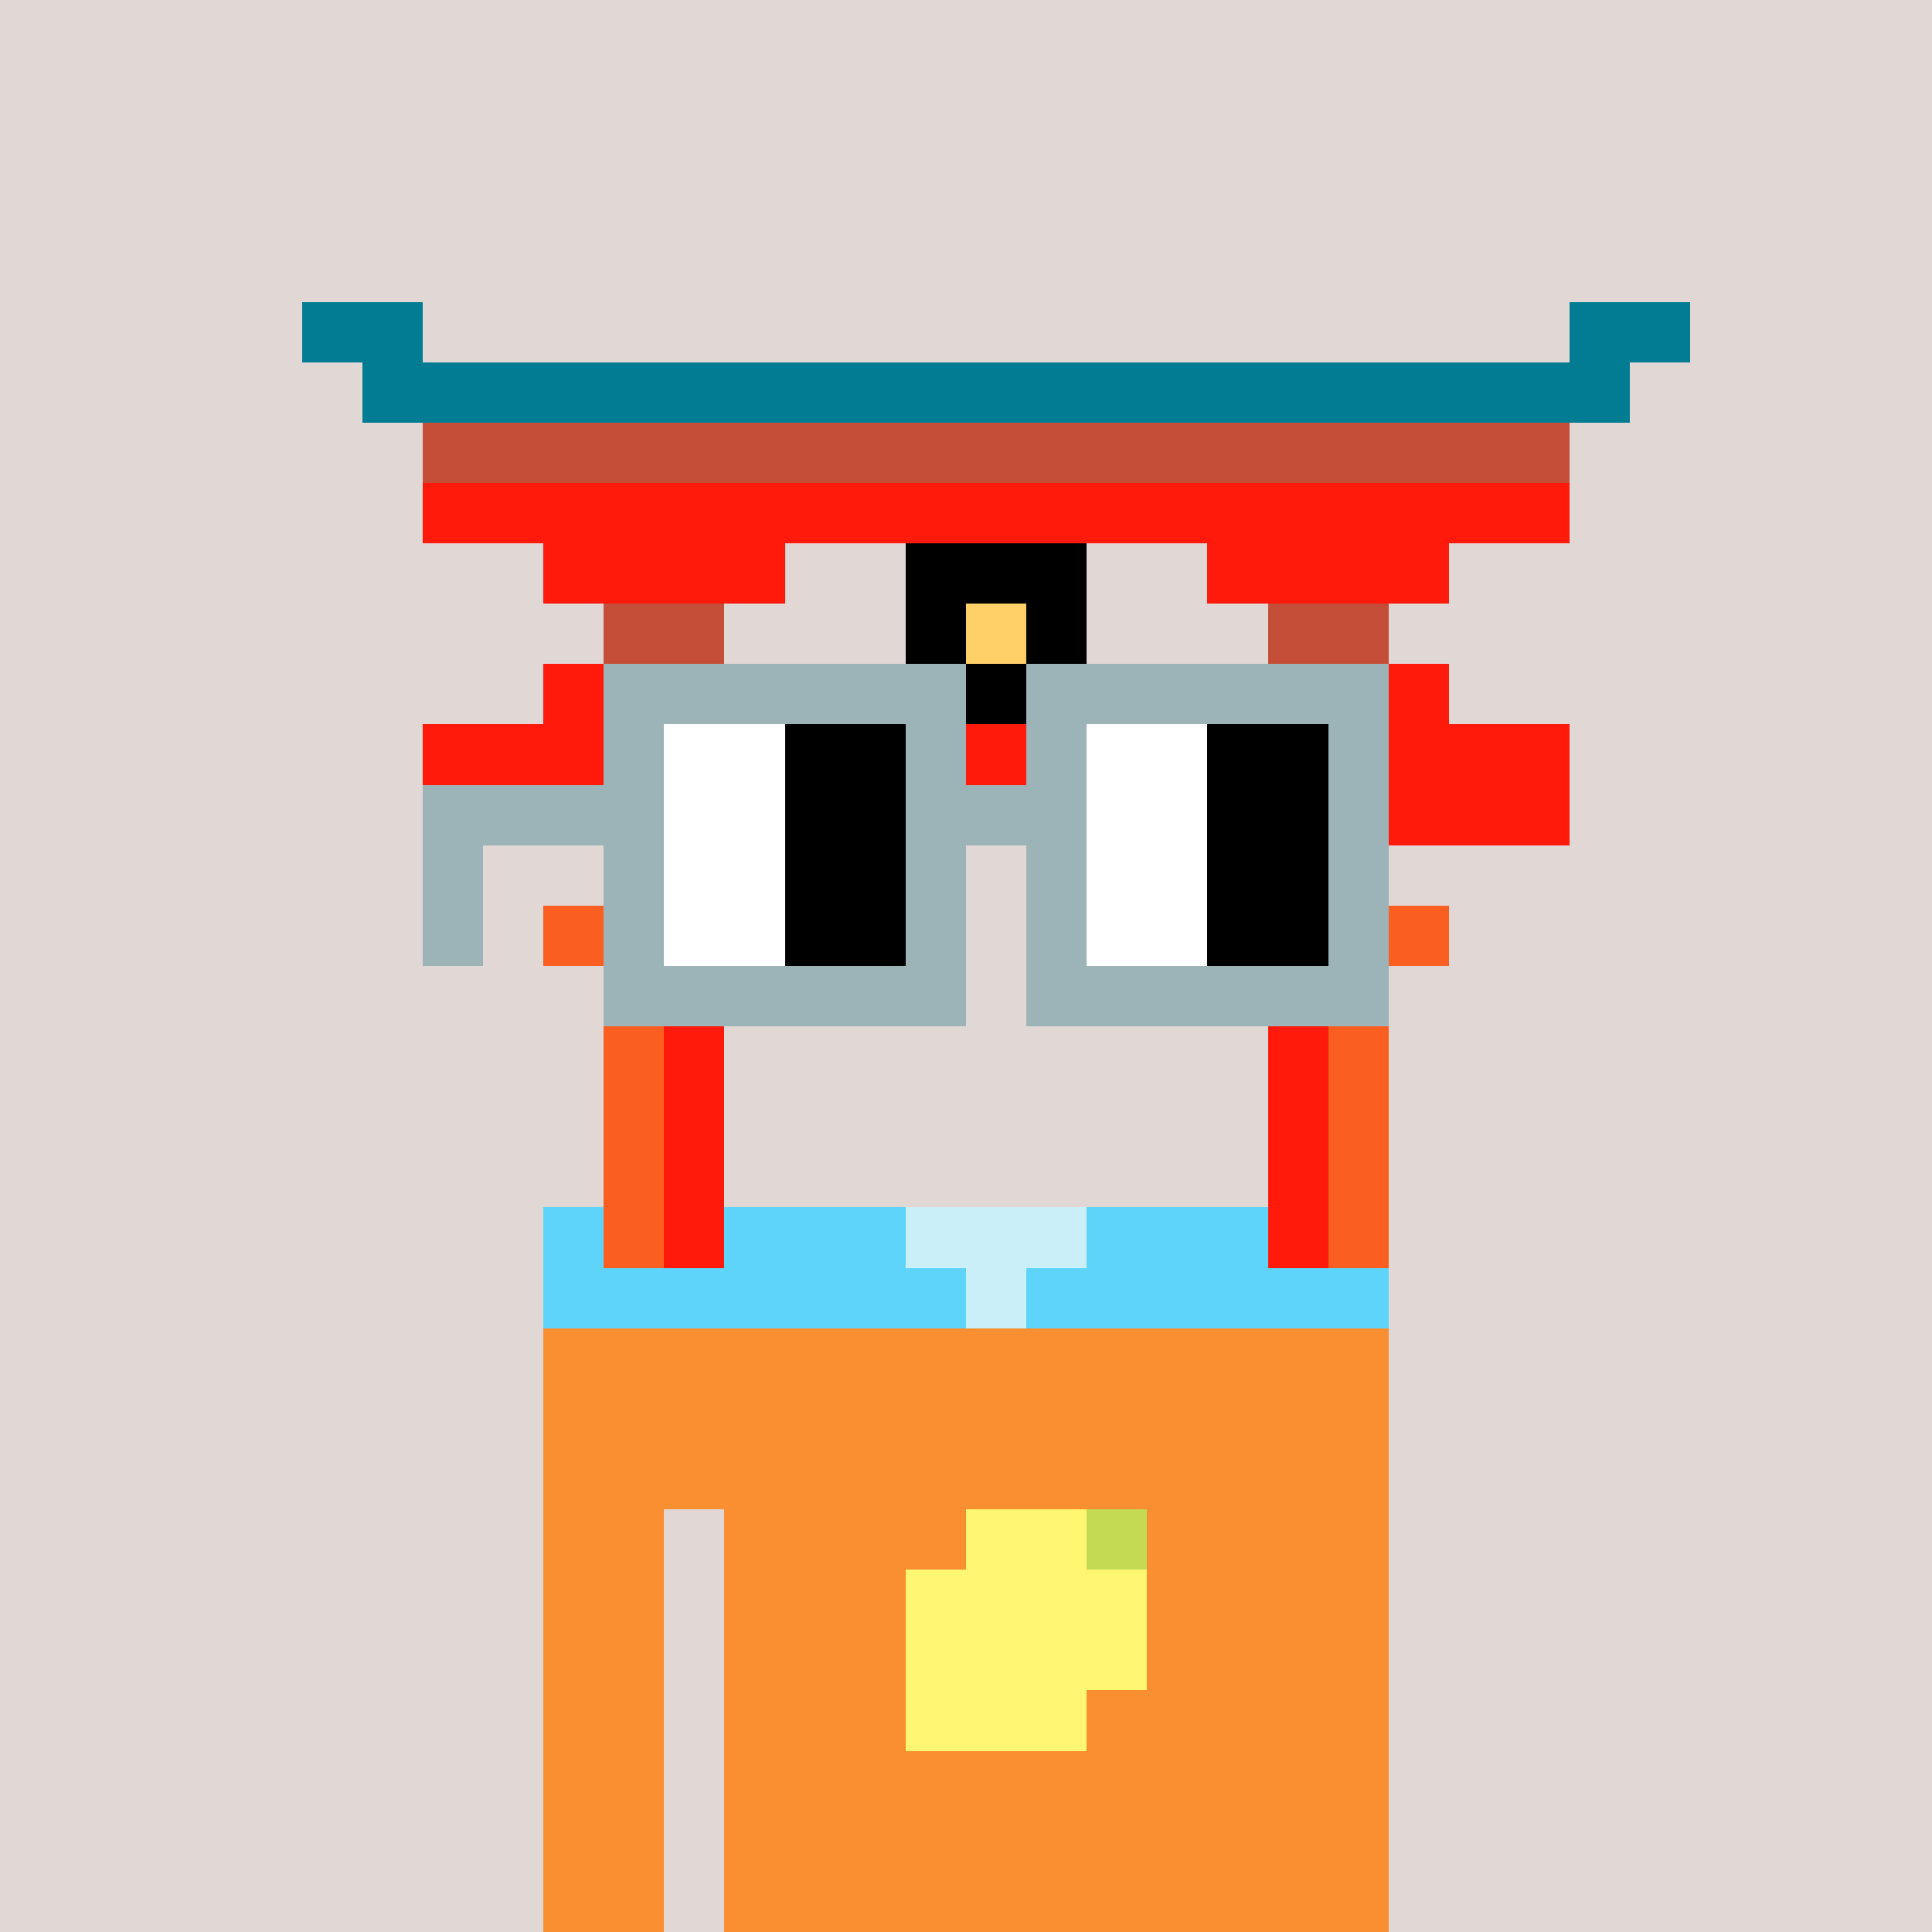 <svg viewBox="0 0 320 320" xmlns="http://www.w3.org/2000/svg" shape-rendering="crispEdges"><rect width="100%" height="100%" fill="#e1d7d5" /><rect width="140" height="10" x="90" y="210" fill="#f98f30" /><rect width="140" height="10" x="90" y="220" fill="#f98f30" /><rect width="140" height="10" x="90" y="230" fill="#f98f30" /><rect width="140" height="10" x="90" y="240" fill="#f98f30" /><rect width="20" height="10" x="90" y="250" fill="#f98f30" /><rect width="110" height="10" x="120" y="250" fill="#f98f30" /><rect width="20" height="10" x="90" y="260" fill="#f98f30" /><rect width="110" height="10" x="120" y="260" fill="#f98f30" /><rect width="20" height="10" x="90" y="270" fill="#f98f30" /><rect width="110" height="10" x="120" y="270" fill="#f98f30" /><rect width="20" height="10" x="90" y="280" fill="#f98f30" /><rect width="110" height="10" x="120" y="280" fill="#f98f30" /><rect width="20" height="10" x="90" y="290" fill="#f98f30" /><rect width="110" height="10" x="120" y="290" fill="#f98f30" /><rect width="20" height="10" x="90" y="300" fill="#f98f30" /><rect width="110" height="10" x="120" y="300" fill="#f98f30" /><rect width="20" height="10" x="90" y="310" fill="#f98f30" /><rect width="110" height="10" x="120" y="310" fill="#f98f30" /><rect width="20" height="10" x="160" y="250" fill="#fff671" /><rect width="10" height="10" x="180" y="250" fill="#c4da53" /><rect width="40" height="10" x="150" y="260" fill="#fff671" /><rect width="40" height="10" x="150" y="270" fill="#fff671" /><rect width="30" height="10" x="150" y="280" fill="#fff671" /><rect width="20" height="10" x="50" y="50" fill="#027c92" /><rect width="20" height="10" x="260" y="50" fill="#027c92" /><rect width="210" height="10" x="60" y="60" fill="#027c92" /><rect width="190" height="10" x="70" y="70" fill="#c54e38" /><rect width="190" height="10" x="70" y="80" fill="#ff1a0b" /><rect width="40" height="10" x="90" y="90" fill="#ff1a0b" /><rect width="30" height="10" x="150" y="90" fill="#000000" /><rect width="40" height="10" x="200" y="90" fill="#ff1a0b" /><rect width="20" height="10" x="100" y="100" fill="#c54e38" /><rect width="10" height="10" x="150" y="100" fill="#000000" /><rect width="10" height="10" x="160" y="100" fill="#ffd067" /><rect width="10" height="10" x="170" y="100" fill="#000000" /><rect width="20" height="10" x="210" y="100" fill="#c54e38" /><rect width="40" height="10" x="90" y="110" fill="#ff1a0b" /><rect width="30" height="10" x="150" y="110" fill="#000000" /><rect width="40" height="10" x="200" y="110" fill="#ff1a0b" /><rect width="190" height="10" x="70" y="120" fill="#ff1a0b" /><rect width="190" height="10" x="70" y="130" fill="#ff1a0b" /><rect width="20" height="10" x="100" y="140" fill="#ff1a0b" /><rect width="20" height="10" x="210" y="140" fill="#ff1a0b" /><rect width="30" height="10" x="90" y="150" fill="#fa5e20" /><rect width="30" height="10" x="210" y="150" fill="#fa5e20" /><rect width="10" height="10" x="100" y="160" fill="#fa5e20" /><rect width="10" height="10" x="110" y="160" fill="#ff1a0b" /><rect width="10" height="10" x="210" y="160" fill="#ff1a0b" /><rect width="10" height="10" x="220" y="160" fill="#fa5e20" /><rect width="10" height="10" x="100" y="170" fill="#fa5e20" /><rect width="10" height="10" x="110" y="170" fill="#ff1a0b" /><rect width="10" height="10" x="210" y="170" fill="#ff1a0b" /><rect width="10" height="10" x="220" y="170" fill="#fa5e20" /><rect width="10" height="10" x="100" y="180" fill="#fa5e20" /><rect width="10" height="10" x="110" y="180" fill="#ff1a0b" /><rect width="10" height="10" x="210" y="180" fill="#ff1a0b" /><rect width="10" height="10" x="220" y="180" fill="#fa5e20" /><rect width="10" height="10" x="100" y="190" fill="#fa5e20" /><rect width="10" height="10" x="110" y="190" fill="#ff1a0b" /><rect width="10" height="10" x="210" y="190" fill="#ff1a0b" /><rect width="10" height="10" x="220" y="190" fill="#fa5e20" /><rect width="10" height="10" x="90" y="200" fill="#5fd4fb" /><rect width="10" height="10" x="100" y="200" fill="#fa5e20" /><rect width="10" height="10" x="110" y="200" fill="#ff1a0b" /><rect width="30" height="10" x="120" y="200" fill="#5fd4fb" /><rect width="30" height="10" x="150" y="200" fill="#caeff9" /><rect width="30" height="10" x="180" y="200" fill="#5fd4fb" /><rect width="10" height="10" x="210" y="200" fill="#ff1a0b" /><rect width="10" height="10" x="220" y="200" fill="#fa5e20" /><rect width="70" height="10" x="90" y="210" fill="#5fd4fb" /><rect width="10" height="10" x="160" y="210" fill="#caeff9" /><rect width="60" height="10" x="170" y="210" fill="#5fd4fb" /><rect width="60" height="10" x="100" y="110" fill="#9cb4b8" /><rect width="60" height="10" x="170" y="110" fill="#9cb4b8" /><rect width="10" height="10" x="100" y="120" fill="#9cb4b8" /><rect width="20" height="10" x="110" y="120" fill="#ffffff" /><rect width="20" height="10" x="130" y="120" fill="#000000" /><rect width="10" height="10" x="150" y="120" fill="#9cb4b8" /><rect width="10" height="10" x="170" y="120" fill="#9cb4b8" /><rect width="20" height="10" x="180" y="120" fill="#ffffff" /><rect width="20" height="10" x="200" y="120" fill="#000000" /><rect width="10" height="10" x="220" y="120" fill="#9cb4b8" /><rect width="40" height="10" x="70" y="130" fill="#9cb4b8" /><rect width="20" height="10" x="110" y="130" fill="#ffffff" /><rect width="20" height="10" x="130" y="130" fill="#000000" /><rect width="30" height="10" x="150" y="130" fill="#9cb4b8" /><rect width="20" height="10" x="180" y="130" fill="#ffffff" /><rect width="20" height="10" x="200" y="130" fill="#000000" /><rect width="10" height="10" x="220" y="130" fill="#9cb4b8" /><rect width="10" height="10" x="70" y="140" fill="#9cb4b8" /><rect width="10" height="10" x="100" y="140" fill="#9cb4b8" /><rect width="20" height="10" x="110" y="140" fill="#ffffff" /><rect width="20" height="10" x="130" y="140" fill="#000000" /><rect width="10" height="10" x="150" y="140" fill="#9cb4b8" /><rect width="10" height="10" x="170" y="140" fill="#9cb4b8" /><rect width="20" height="10" x="180" y="140" fill="#ffffff" /><rect width="20" height="10" x="200" y="140" fill="#000000" /><rect width="10" height="10" x="220" y="140" fill="#9cb4b8" /><rect width="10" height="10" x="70" y="150" fill="#9cb4b8" /><rect width="10" height="10" x="100" y="150" fill="#9cb4b8" /><rect width="20" height="10" x="110" y="150" fill="#ffffff" /><rect width="20" height="10" x="130" y="150" fill="#000000" /><rect width="10" height="10" x="150" y="150" fill="#9cb4b8" /><rect width="10" height="10" x="170" y="150" fill="#9cb4b8" /><rect width="20" height="10" x="180" y="150" fill="#ffffff" /><rect width="20" height="10" x="200" y="150" fill="#000000" /><rect width="10" height="10" x="220" y="150" fill="#9cb4b8" /><rect width="60" height="10" x="100" y="160" fill="#9cb4b8" /><rect width="60" height="10" x="170" y="160" fill="#9cb4b8" /></svg>